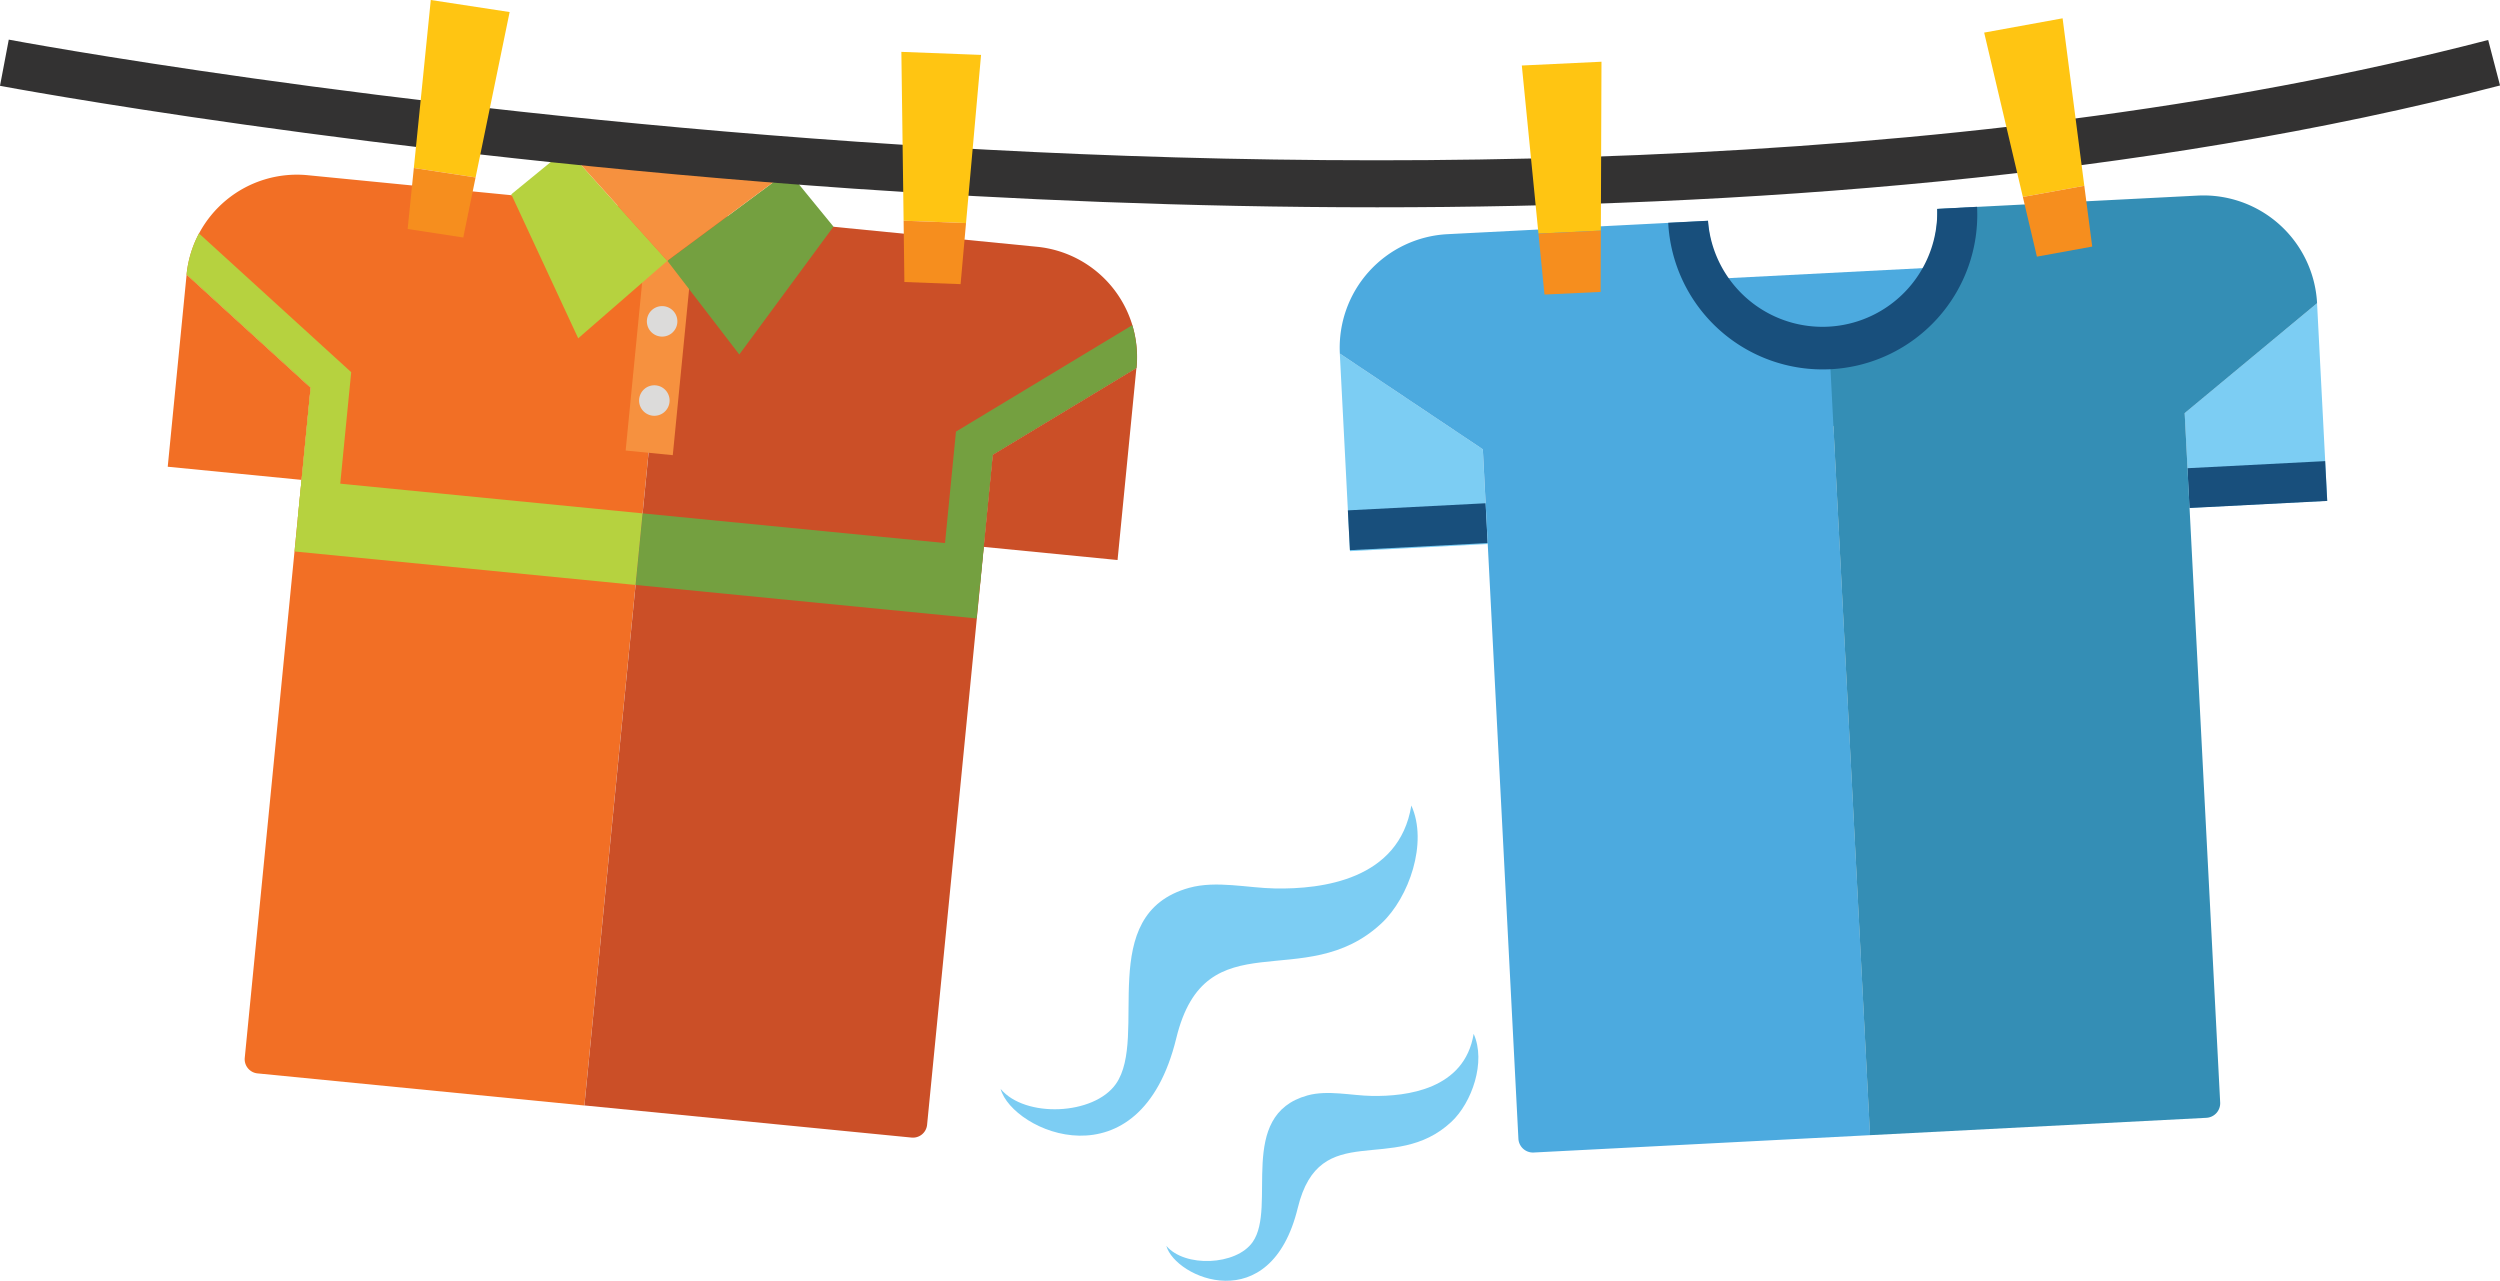 <svg xmlns="http://www.w3.org/2000/svg" width="937.99" height="480.62" viewBox="0 0 937.99 480.62">
  <defs>
    <style>
      .cls-1 {
        fill: #f26f25;
      }

      .cls-2 {
        fill: #cb4f27;
      }

      .cls-3 {
        fill: #b6d23f;
      }

      .cls-4 {
        fill: #74a040;
      }

      .cls-5 {
        fill: #f6913f;
      }

      .cls-6 {
        fill: #dcdbda;
      }

      .cls-7 {
        fill: #4caadf;
      }

      .cls-8 {
        fill: #7ccdf3;
      }

      .cls-9 {
        fill: #184f7c;
      }

      .cls-10 {
        fill: #348eb5;
      }

      .cls-11 {
        fill: #333232;
      }

      .cls-12 {
        fill: #ffc512;
      }

      .cls-13 {
        fill: #f68e1e;
      }
    </style>
  </defs>
  <title>Asset 9clothes</title>
  <g id="Layer_2" data-name="Layer 2">
    <g id="Слой_1" data-name="Слой 1">
      <g>
        <g>
          <g>
            <path class="cls-1" d="M252.25,79.17l-33,335.62L96.59,402.73a5.35,5.35,0,0,1-4.76-5.84l24.7-251.38L70,103.08a41.59,41.59,0,0,1,45.48-37.34Z"/>
            <path class="cls-2" d="M389,92.58,252.27,79.15l-33,335.61L342,426.81a5.33,5.33,0,0,0,5.84-4.8l24.69-251.38,53.9-32.56A41.63,41.63,0,0,0,389,92.58Z"/>
          </g>
          <g>
            <polygon class="cls-2" points="426.38 138.05 419.3 210.12 369.07 205.19 372.47 170.61 426.38 138.05"/>
            <polygon class="cls-1" points="62.93 175.12 113.15 180.05 116.54 145.47 70.01 103.04 62.93 175.12"/>
          </g>
          <g>
            <path class="cls-3" d="M74.65,87.57A42,42,0,0,0,70,103l46.54,42.43-4.83,49.11L126.23,196l5.54-56.36Z"/>
            <path class="cls-4" d="M358.68,161.93l-5.54,56.36,14.52,1.43,4.82-49.11,53.9-32.56A42.25,42.25,0,0,0,424.83,122Z"/>
          </g>
          <g>
            <rect class="cls-3" x="162.32" y="135.47" width="26.99" height="128.58" transform="translate(-40.18 355.21) rotate(-84.39)"/>
            <rect class="cls-4" x="290.28" y="148.04" width="26.99" height="128.58" transform="translate(62.76 493.89) rotate(-84.39)"/>
          </g>
          <rect class="cls-5" x="210.93" y="125.01" width="72.37" height="17.77" transform="translate(89.71 366.74) rotate(-84.39)"/>
          <g>
            <polygon class="cls-3" points="191.83 72.91 212.61 55.91 250.38 97.85 216.94 126.93 191.83 72.91"/>
            <polygon class="cls-4" points="312.72 85.03 295.72 64.24 250.38 97.85 277.38 133 312.72 85.03"/>
            <polygon class="cls-5" points="212.61 55.91 295.72 64.24 250.38 97.85 212.61 55.91"/>
          </g>
          <path class="cls-6" d="M254.12,121.13a5.72,5.72,0,1,1-5.13-6.25A5.72,5.72,0,0,1,254.12,121.13Z"/>
          <path class="cls-6" d="M251.2,150.84a5.72,5.72,0,1,1-5.13-6.25A5.71,5.71,0,0,1,251.2,150.84Z"/>
        </g>
        <g>
          <rect class="cls-7" x="622.89" y="102.41" width="127.1" height="57.45" transform="translate(-5.84 35.53) rotate(-2.95)"/>
          <polygon class="cls-8" points="502.69 132.65 506.51 206.8 558.18 204.13 556.35 168.56 502.69 132.65"/>
          <polygon class="cls-8" points="869.35 113.74 873.17 187.89 821.5 190.55 819.66 154.98 869.35 113.74"/>
          <rect class="cls-9" x="506.07" y="190.11" width="51.74" height="14.95" transform="translate(-9.47 27.67) rotate(-2.95)"/>
          <rect class="cls-9" x="821.08" y="174.28" width="51.74" height="14.95" transform="translate(-8.24 43.88) rotate(-2.95)"/>
          <path class="cls-7" d="M686.05,123.56l15.6,302.35-126.24,6.51a5.46,5.46,0,0,1-5.71-5.2L556.36,168.58l-53.65-35.91a42.64,42.64,0,0,1,40.41-44.81l97.7-5A43.08,43.08,0,0,0,686.05,123.56Z"/>
          <path class="cls-10" d="M869.36,113.76,819.68,155,833,413.64a5.48,5.48,0,0,1-5.2,5.76l-126.18,6.51-15.6-302.35a43.1,43.1,0,0,0,40.79-45.17l97.66-5A42.68,42.68,0,0,1,869.36,113.76Z"/>
          <path class="cls-9" d="M726.84,78.39a43.07,43.07,0,0,1-86,4.43l-14.93.77a58,58,0,0,0,115.88-6Z"/>
        </g>
        <path class="cls-11" d="M516.72,77.78c-71.32,0-138.36-3-196.48-7C137.59,58.06,1.36,32.45,0,32.2L3.29,14.87C4.64,15.12,140,40.56,321.7,53.18,489.07,64.8,731.1,67.61,933.55,15L938,32.07C803.71,67,652.49,77.78,516.72,77.78Z"/>
        <path class="cls-8" d="M446.19,333.1c10.17-2.81,22,.08,32.28.25,17.43.3,46.52-3.18,51.06-31.13,6.33,14-.91,34.54-11.14,44.14-28.93,27.12-66-2.3-77.06,43.19-13.63,56-61.45,35.13-65.91,19,9.16,11,35,9.91,43.26-1.86C431.08,389,410.5,343,446.19,333.1Z"/>
        <path class="cls-8" d="M490.55,411c7.61-2.1,16.46.06,24.16.19,13,.22,34.8-2.38,38.2-23.3,4.73,10.5-.68,25.85-8.34,33-21.64,20.29-49.37-1.72-57.65,32.31-10.2,41.89-46,26.29-49.32,14.23,6.86,8.2,26.21,7.41,32.38-1.4C479.25,452.85,463.85,418.42,490.55,411Z"/>
        <g>
          <polygon class="cls-12" points="191.21 4.52 178.44 66.58 155.27 63.04 161.63 0 191.21 4.52"/>
          <polygon class="cls-13" points="178.44 66.58 173.81 89.11 152.95 85.92 155.27 63.04 178.44 66.58"/>
        </g>
        <g>
          <polygon class="cls-12" points="368.09 20.6 362.45 83.7 339.03 82.81 338.19 19.46 368.09 20.6"/>
          <polygon class="cls-13" points="362.45 83.7 360.41 106.61 339.32 105.81 339.03 82.81 362.45 83.7"/>
        </g>
        <g>
          <polygon class="cls-12" points="600.87 23.16 600.63 86.52 577.22 87.63 570.98 24.58 600.87 23.16"/>
          <polygon class="cls-13" points="600.63 86.52 600.55 109.52 579.48 110.52 577.22 87.63 600.63 86.52"/>
        </g>
        <g>
          <polygon class="cls-12" points="773.88 6.87 782.02 69.7 758.97 73.9 744.45 12.23 773.88 6.87"/>
          <polygon class="cls-13" points="782.02 69.7 784.99 92.51 764.24 96.29 758.97 73.9 782.02 69.7"/>
        </g>
      </g>
    </g>
  </g>
</svg>
